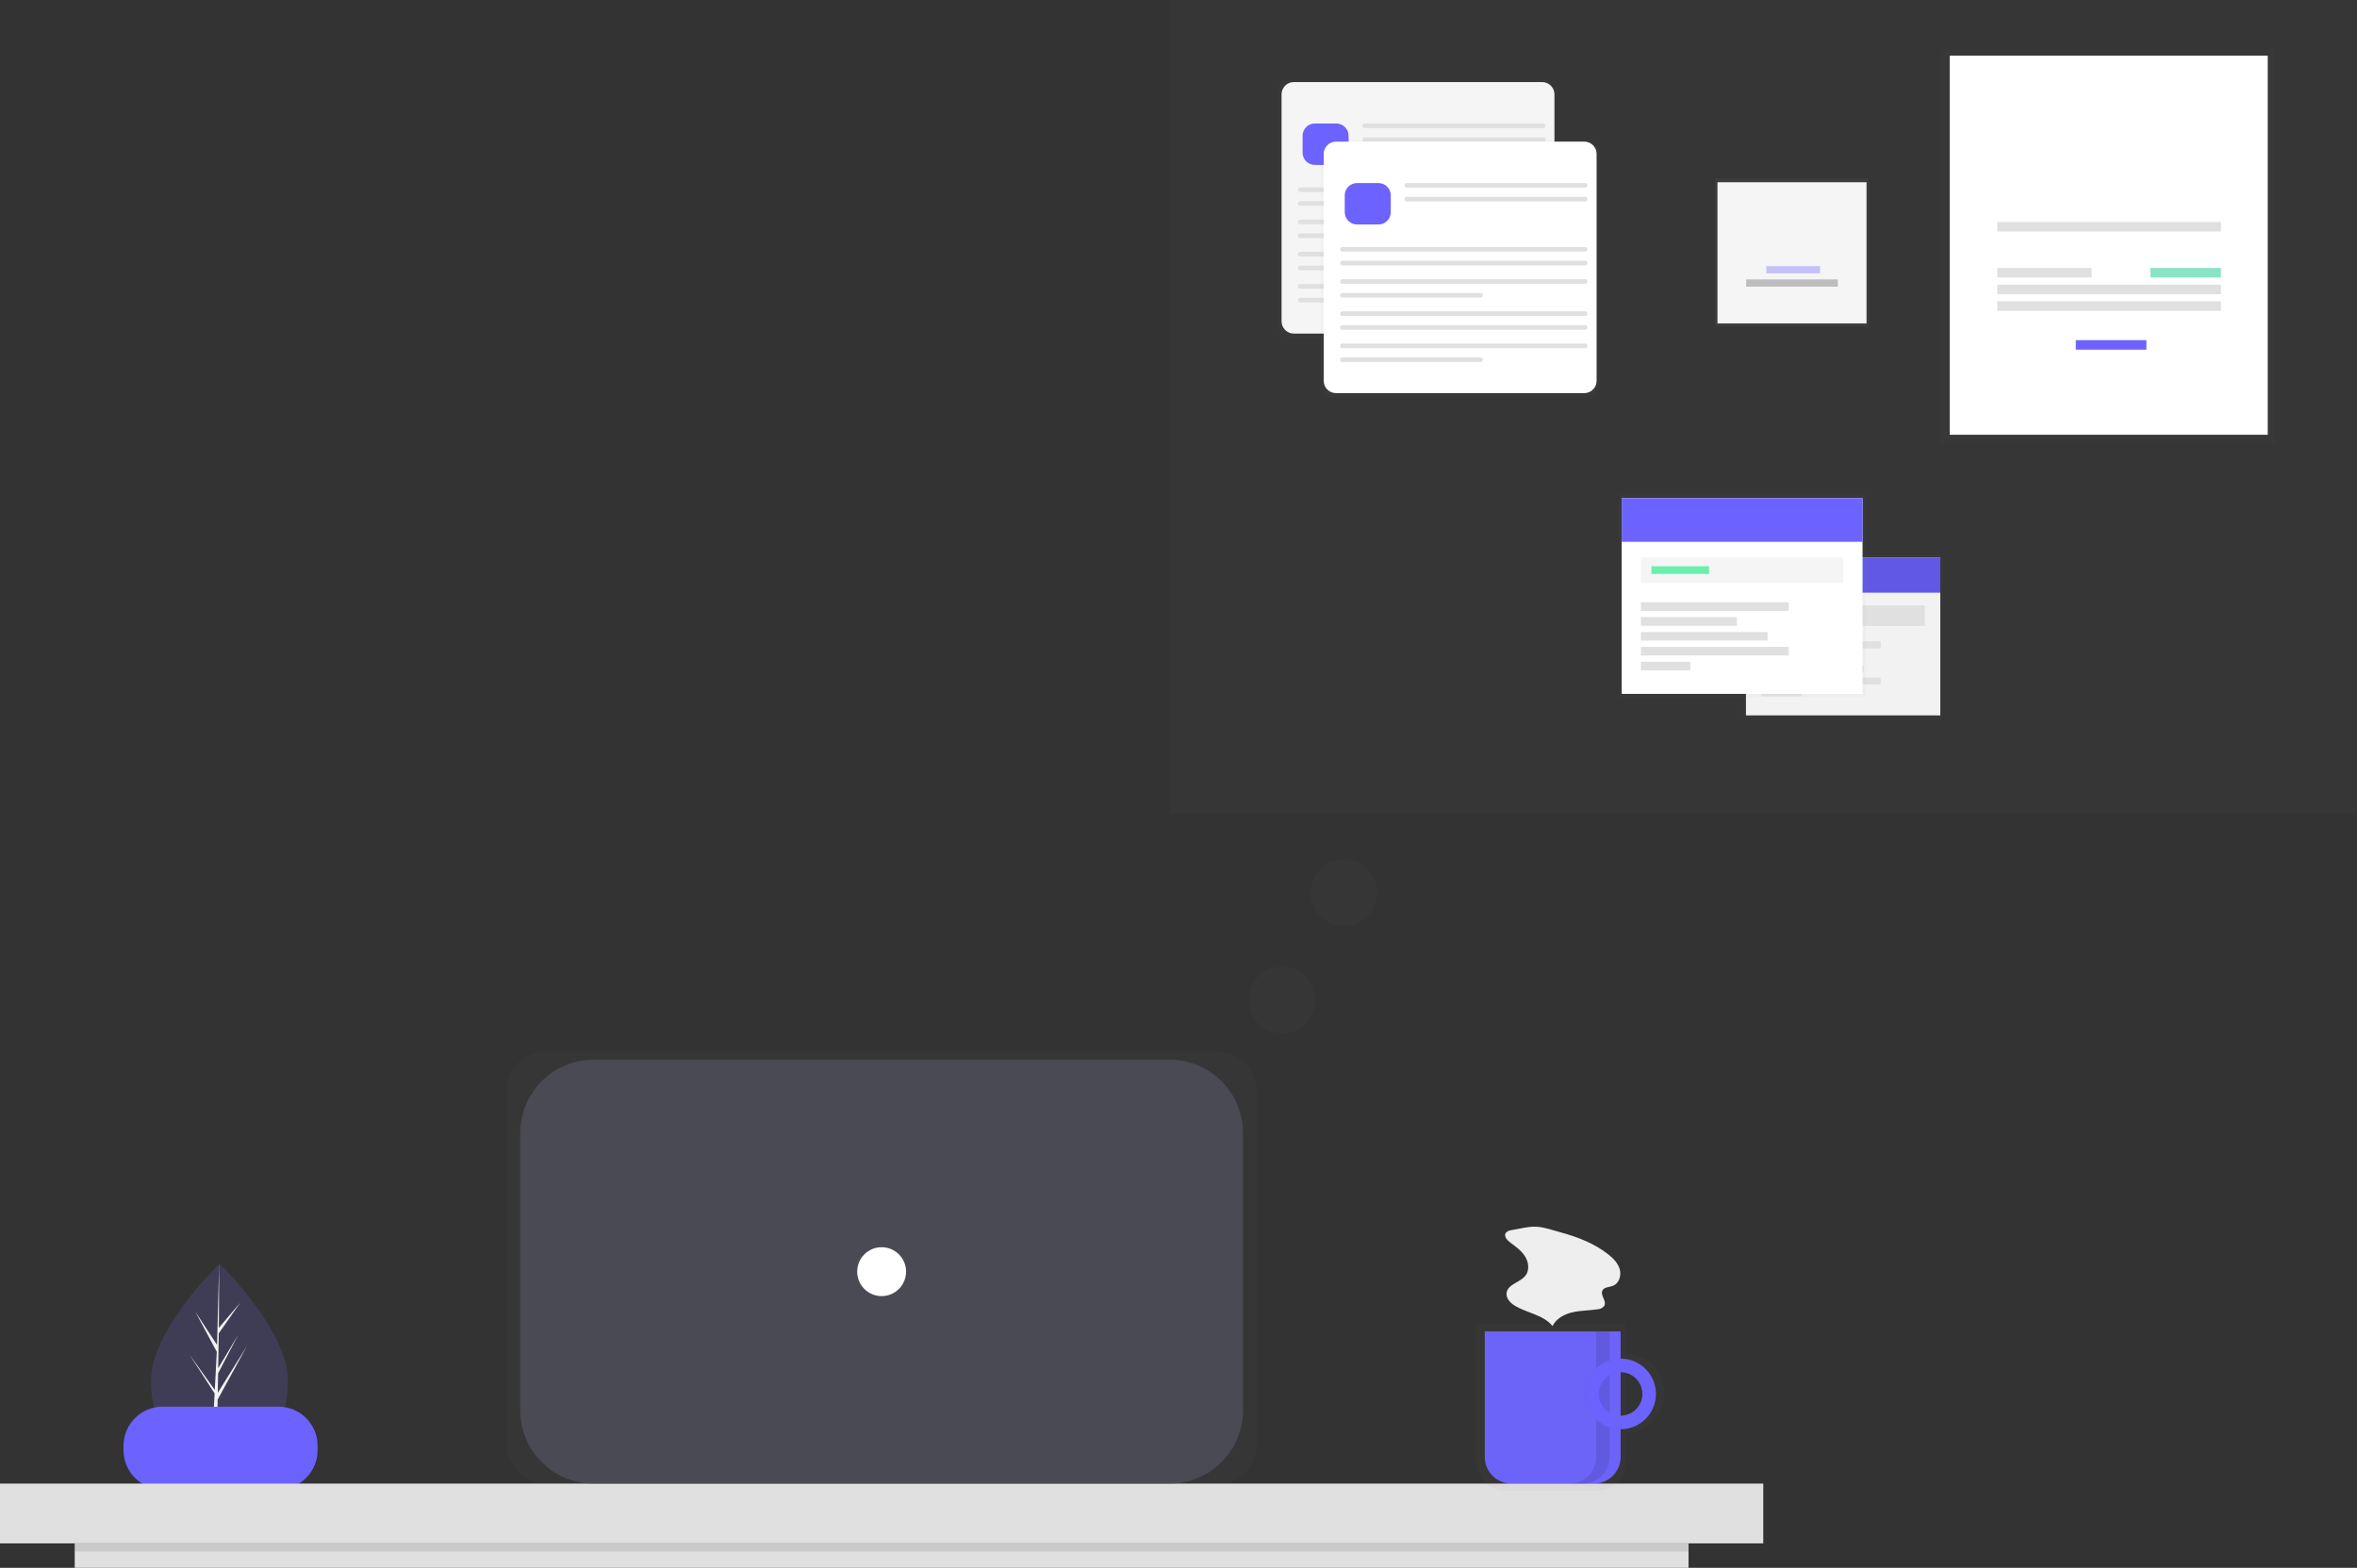 <svg width="863" height="574" viewBox="0 0 863 574" fill="none" xmlns="http://www.w3.org/2000/svg">
<rect x="0" y="0" width="863" height="574" fill="#333333" stroke="none"/>
<g clip-path="url(#clip0)">
<path d="M105.422 505.622C105.422 524.503 94.198 531.096 80.353 531.096C80.031 531.096 79.71 531.092 79.391 531.083C78.75 531.069 78.114 531.042 77.487 530.996C64.99 530.113 55.282 523.18 55.282 505.622C55.282 487.453 78.497 464.525 80.248 462.823L80.252 462.821C80.318 462.755 80.353 462.722 80.353 462.722C80.353 462.722 105.422 486.74 105.422 505.622Z" fill="#3F3D56"/>
<path d="M79.438 528.207L88.608 515.395L79.415 529.613L79.391 531.083C78.75 531.069 78.114 531.042 77.487 530.996L78.475 512.107L78.468 511.961L78.485 511.933L78.577 510.149L69.362 495.895L78.605 508.811L78.628 509.189L79.375 494.917L71.486 480.189L79.471 492.41L80.248 462.823L80.252 462.722V462.821L80.123 486.153L87.976 476.903L80.09 488.162L79.882 500.94L87.216 488.678L79.851 502.822L79.736 509.926L90.382 492.856L79.696 512.405L79.438 528.207Z" fill="#F2F2F2"/>
<path d="M101.985 515.012H59.525C51.629 515.012 45.227 521.413 45.227 529.309V530.951C45.227 538.847 51.629 545.248 59.525 545.248H101.985C109.881 545.248 116.282 538.847 116.282 530.951V529.309C116.282 521.413 109.881 515.012 101.985 515.012Z" fill="#6C63FF"/>
<path d="M543.642 487.455H593.381V533.412C593.381 535.998 592.354 538.478 590.525 540.306C588.697 542.135 586.217 543.162 583.631 543.162H553.392C550.806 543.162 548.326 542.135 546.498 540.306C544.669 538.478 543.642 535.998 543.642 533.412V487.455Z" fill="#6C63FF"/>
<path d="M645.606 543.162H0V565.047H645.606V543.162Z" fill="#E0E0E0"/>
<path d="M618.25 565.047H27.356V574H618.25V565.047Z" fill="#E0E0E0"/>
<path opacity="0.1" d="M618.25 565.047H27.356V568.031H618.25V565.047Z" fill="black"/>
<g opacity="0.7">
<path opacity="0.7" d="M445.581 385.061H200.025C192.017 385.061 185.525 391.553 185.525 399.561V528.662C185.525 536.67 192.017 543.162 200.025 543.162H445.581C453.59 543.162 460.081 536.67 460.081 528.662V399.561C460.081 391.553 453.59 385.061 445.581 385.061Z" fill="url(#paint0_linear)"/>
<path d="M428.273 387.978H217.334C202.513 387.978 190.499 399.992 190.499 414.813V516.327C190.499 531.148 202.513 543.162 217.334 543.162H428.273C443.093 543.162 455.108 531.148 455.108 516.327V414.813C455.108 399.992 443.093 387.978 428.273 387.978Z" fill="#535461"/>
</g>
<g opacity="0.7">
<path opacity="0.7" d="M595.133 495.697V484.802H540.658V535.192C540.658 538.009 541.777 540.711 543.769 542.703C545.761 544.696 548.463 545.815 551.281 545.815H584.511C587.328 545.815 590.03 544.696 592.022 542.703C594.014 540.711 595.133 538.009 595.133 535.192V524.025C598.89 524.025 602.492 522.532 605.149 519.876C607.805 517.22 609.297 513.617 609.297 509.861C609.297 506.105 607.805 502.502 605.149 499.846C602.492 497.19 598.89 495.697 595.133 495.697V495.697ZM595.133 518.577V501.145C597.443 501.147 599.658 502.067 601.291 503.701C602.923 505.335 603.84 507.551 603.84 509.861C603.84 512.171 602.923 514.387 601.291 516.021C599.658 517.655 597.443 518.575 595.133 518.577V518.577Z" fill="url(#paint1_linear)"/>
</g>
<path d="M553.457 450.373C553.032 450.387 552.615 450.494 552.235 450.686C551.856 450.879 551.523 451.153 551.261 451.488C550.609 452.671 551.791 454.005 552.87 454.817C554.863 456.319 556.964 457.794 558.319 459.889C559.674 461.985 560.099 464.91 558.618 466.918C556.684 469.541 552.07 470.105 551.624 473.332C551.337 475.405 553.129 477.173 554.944 478.212C559.424 480.779 565.2 481.464 568.445 485.48C569.787 482.719 572.79 481.123 575.783 480.442C578.776 479.76 581.886 479.811 584.921 479.349C585.417 479.339 585.903 479.213 586.341 478.981C586.779 478.749 587.156 478.417 587.442 478.012C588.29 476.29 585.873 474.225 586.707 472.497C587.342 471.181 589.208 471.284 590.57 470.757C592.789 469.899 593.704 467.044 593.074 464.75C592.444 462.457 590.666 460.664 588.796 459.195C583.755 455.234 577.695 452.905 571.565 451.229C568.714 450.45 565.367 449.228 562.406 449.11C559.547 448.996 556.287 449.889 553.457 450.373Z" fill="#EEEEEE"/>
<path opacity="0.1" d="M584.428 487.455V533.463C584.428 536.035 583.406 538.502 581.587 540.321C579.768 542.14 577.301 543.162 574.729 543.162H579.703C582.275 543.162 584.742 542.14 586.561 540.321C588.38 538.502 589.402 536.035 589.402 533.463V487.455H584.428Z" fill="black"/>
<path opacity="0.1" d="M593.381 497.403C590.823 497.403 588.323 498.161 586.196 499.582C584.069 501.003 582.412 503.023 581.433 505.386C580.454 507.749 580.198 510.349 580.697 512.858C581.196 515.366 582.428 517.67 584.236 519.479C586.045 521.288 588.349 522.519 590.858 523.018C593.366 523.517 595.967 523.261 598.33 522.282C600.693 521.303 602.712 519.646 604.133 517.519C605.554 515.393 606.313 512.892 606.313 510.335C606.313 508.636 605.978 506.955 605.328 505.386C604.678 503.817 603.726 502.391 602.525 501.19C601.324 499.99 599.899 499.037 598.33 498.387C596.761 497.737 595.079 497.403 593.381 497.403ZM593.381 518.293C591.807 518.293 590.268 517.826 588.959 516.952C587.651 516.077 586.631 514.834 586.028 513.38C585.426 511.926 585.268 510.326 585.576 508.782C585.883 507.238 586.641 505.82 587.753 504.707C588.866 503.594 590.284 502.836 591.828 502.529C593.372 502.222 594.972 502.38 596.426 502.982C597.88 503.585 599.123 504.605 599.998 505.913C600.872 507.222 601.339 508.761 601.339 510.335C601.339 512.445 600.5 514.469 599.008 515.962C597.516 517.454 595.491 518.293 593.381 518.293Z" fill="black"/>
<path d="M593.381 497.403C590.823 497.403 588.323 498.161 586.196 499.582C584.069 501.003 582.412 503.023 581.433 505.386C580.454 507.749 580.198 510.349 580.697 512.858C581.196 515.366 582.428 517.67 584.236 519.479C586.045 521.288 588.349 522.519 590.858 523.018C593.366 523.517 595.967 523.261 598.33 522.282C600.693 521.303 602.712 519.646 604.133 517.519C605.554 515.393 606.313 512.892 606.313 510.335C606.313 508.636 605.978 506.955 605.328 505.386C604.678 503.817 603.726 502.391 602.525 501.19C601.324 499.99 599.899 499.037 598.33 498.387C596.761 497.737 595.079 497.403 593.381 497.403ZM593.381 518.293C591.807 518.293 590.268 517.826 588.959 516.952C587.651 516.077 586.631 514.834 586.028 513.38C585.426 511.926 585.268 510.326 585.576 508.782C585.883 507.238 586.641 505.82 587.753 504.707C588.866 503.594 590.284 502.836 591.828 502.529C593.372 502.222 594.972 502.38 596.426 502.982C597.88 503.585 599.123 504.605 599.998 505.913C600.872 507.222 601.339 508.761 601.339 510.335C601.339 512.445 600.5 514.469 599.008 515.962C597.516 517.454 595.491 518.293 593.381 518.293Z" fill="#6C63FF"/>
<path d="M322.803 474.523C327.748 474.523 331.756 470.515 331.756 465.57C331.756 460.625 327.748 456.617 322.803 456.617C317.859 456.617 313.85 460.625 313.85 465.57C313.85 470.515 317.859 474.523 322.803 474.523Z" fill="white"/>
<path opacity="0.1" d="M862.844 0H428.368V297.668H862.844V0Z" fill="#535461"/>
<g opacity="0.5">
<path opacity="0.5" d="M565.759 29.316H472.483C469.998 29.316 467.983 31.331 467.983 33.816V119.178C467.983 121.663 469.998 123.678 472.483 123.678H565.759C568.245 123.678 570.259 121.663 570.259 119.178V33.816C570.259 31.331 568.245 29.316 565.759 29.316Z" fill="url(#paint2_linear)"/>
</g>
<path d="M564.648 30.047H473.732C471.247 30.047 469.232 32.062 469.232 34.547V117.621C469.232 120.107 471.247 122.121 473.732 122.121H564.648C567.134 122.121 569.148 120.107 569.148 117.621V34.547C569.148 32.062 567.134 30.047 564.648 30.047Z" fill="#F5F5F5"/>
<path d="M489.282 45.213H481.432C478.947 45.213 476.932 47.227 476.932 49.713V55.878C476.932 58.363 478.947 60.378 481.432 60.378H489.282C491.768 60.378 493.782 58.363 493.782 55.878V49.713C493.782 47.227 491.768 45.213 489.282 45.213Z" fill="#6C63FF"/>
<path d="M565.026 45.213H499.634C499.194 45.213 498.838 45.569 498.838 46.01V46.101C498.838 46.541 499.194 46.898 499.634 46.898H565.026C565.466 46.898 565.823 46.541 565.823 46.101V46.01C565.823 45.569 565.466 45.213 565.026 45.213Z" fill="#E0E0E0"/>
<path d="M565.026 50.268H499.634C499.194 50.268 498.838 50.625 498.838 51.065V51.156C498.838 51.596 499.194 51.953 499.634 51.953H565.026C565.466 51.953 565.823 51.596 565.823 51.156V51.065C565.823 50.625 565.466 50.268 565.026 50.268Z" fill="#E0E0E0"/>
<path d="M565.026 68.616H476.044C475.604 68.616 475.247 68.973 475.247 69.413V69.504C475.247 69.944 475.604 70.301 476.044 70.301H565.026C565.466 70.301 565.823 69.944 565.823 69.504V69.413C565.823 68.973 565.466 68.616 565.026 68.616Z" fill="#E0E0E0"/>
<path d="M565.026 73.671H476.044C475.604 73.671 475.247 74.028 475.247 74.468V74.559C475.247 74.999 475.604 75.356 476.044 75.356H565.026C565.466 75.356 565.823 74.999 565.823 74.559V74.468C565.823 74.028 565.466 73.671 565.026 73.671Z" fill="#E0E0E0"/>
<path d="M565.026 80.411H476.044C475.604 80.411 475.247 80.768 475.247 81.208V81.3C475.247 81.74 475.604 82.096 476.044 82.096H565.026C565.466 82.096 565.823 81.74 565.823 81.3V81.208C565.823 80.768 565.466 80.411 565.026 80.411Z" fill="#E0E0E0"/>
<path d="M526.686 85.466H476.044C475.604 85.466 475.247 85.823 475.247 86.263V86.355C475.247 86.795 475.604 87.152 476.044 87.152H526.686C527.126 87.152 527.483 86.795 527.483 86.355V86.263C527.483 85.823 527.126 85.466 526.686 85.466Z" fill="#E0E0E0"/>
<path d="M565.026 92.19H476.044C475.604 92.19 475.247 92.547 475.247 92.987V93.079C475.247 93.519 475.604 93.875 476.044 93.875H565.026C565.466 93.875 565.823 93.519 565.823 93.079V92.987C565.823 92.547 565.466 92.19 565.026 92.19Z" fill="#E0E0E0"/>
<path d="M565.026 97.246H476.044C475.604 97.246 475.247 97.602 475.247 98.042V98.134C475.247 98.574 475.604 98.93 476.044 98.93H565.026C565.466 98.93 565.823 98.574 565.823 98.134V98.042C565.823 97.602 565.466 97.246 565.026 97.246Z" fill="#E0E0E0"/>
<path d="M565.026 103.986H476.044C475.604 103.986 475.247 104.342 475.247 104.782V104.874C475.247 105.314 475.604 105.671 476.044 105.671H565.026C565.466 105.671 565.823 105.314 565.823 104.874V104.782C565.823 104.342 565.466 103.986 565.026 103.986Z" fill="#E0E0E0"/>
<path d="M526.686 109.041H476.044C475.604 109.041 475.247 109.397 475.247 109.838V109.929C475.247 110.369 475.604 110.726 476.044 110.726H526.686C527.126 110.726 527.483 110.369 527.483 109.929V109.838C527.483 109.397 527.126 109.041 526.686 109.041Z" fill="#E0E0E0"/>
<g opacity="0.5">
<path opacity="0.5" d="M581.195 51.121H487.919C485.434 51.121 483.419 53.136 483.419 55.621V140.984C483.419 143.469 485.434 145.484 487.919 145.484H581.195C583.68 145.484 585.695 143.469 585.695 140.984V55.621C585.695 53.136 583.68 51.121 581.195 51.121Z" fill="url(#paint3_linear)"/>
</g>
<path d="M580.084 51.853H489.167C486.682 51.853 484.667 53.868 484.667 56.353V139.427C484.667 141.912 486.682 143.927 489.167 143.927H580.084C582.569 143.927 584.584 141.912 584.584 139.427V56.353C584.584 53.868 582.569 51.853 580.084 51.853Z" fill="white"/>
<path d="M504.718 67.018H496.867C494.382 67.018 492.367 69.033 492.367 71.518V77.684C492.367 80.169 494.382 82.184 496.867 82.184H504.718C507.203 82.184 509.218 80.169 509.218 77.684V71.518C509.218 69.033 507.203 67.018 504.718 67.018Z" fill="#6C63FF"/>
<path d="M580.462 67.018H515.07C514.63 67.018 514.273 67.375 514.273 67.815V67.907C514.273 68.347 514.63 68.703 515.07 68.703H580.462C580.902 68.703 581.258 68.347 581.258 67.907V67.815C581.258 67.375 580.902 67.018 580.462 67.018Z" fill="#E0E0E0"/>
<path d="M580.462 72.073H515.07C514.63 72.073 514.273 72.43 514.273 72.87V72.962C514.273 73.402 514.63 73.758 515.07 73.758H580.462C580.902 73.758 581.258 73.402 581.258 72.962V72.87C581.258 72.43 580.902 72.073 580.462 72.073Z" fill="#E0E0E0"/>
<path d="M580.462 90.422H491.479C491.039 90.422 490.682 90.778 490.682 91.219V91.31C490.682 91.75 491.039 92.107 491.479 92.107H580.462C580.902 92.107 581.258 91.75 581.258 91.31V91.219C581.258 90.778 580.902 90.422 580.462 90.422Z" fill="#E0E0E0"/>
<path d="M580.462 95.477H491.479C491.039 95.477 490.682 95.834 490.682 96.274V96.365C490.682 96.805 491.039 97.162 491.479 97.162H580.462C580.902 97.162 581.258 96.805 581.258 96.365V96.274C581.258 95.834 580.902 95.477 580.462 95.477Z" fill="#E0E0E0"/>
<path d="M580.462 102.217H491.479C491.039 102.217 490.682 102.574 490.682 103.014V103.105C490.682 103.545 491.039 103.902 491.479 103.902H580.462C580.902 103.902 581.258 103.545 581.258 103.105V103.014C581.258 102.574 580.902 102.217 580.462 102.217Z" fill="#E0E0E0"/>
<path d="M542.122 107.272H491.479C491.039 107.272 490.682 107.629 490.682 108.069V108.16C490.682 108.6 491.039 108.957 491.479 108.957H542.122C542.562 108.957 542.919 108.6 542.919 108.16V108.069C542.919 107.629 542.562 107.272 542.122 107.272Z" fill="#E0E0E0"/>
<path d="M580.462 113.996H491.479C491.039 113.996 490.682 114.353 490.682 114.793V114.884C490.682 115.324 491.039 115.681 491.479 115.681H580.462C580.902 115.681 581.258 115.324 581.258 114.884V114.793C581.258 114.353 580.902 113.996 580.462 113.996Z" fill="#E0E0E0"/>
<path d="M580.462 119.051H491.479C491.039 119.051 490.682 119.408 490.682 119.848V119.939C490.682 120.379 491.039 120.736 491.479 120.736H580.462C580.902 120.736 581.258 120.379 581.258 119.939V119.848C581.258 119.408 580.902 119.051 580.462 119.051Z" fill="#E0E0E0"/>
<path d="M580.462 125.791H491.479C491.039 125.791 490.682 126.148 490.682 126.588V126.679C490.682 127.119 491.039 127.476 491.479 127.476H580.462C580.902 127.476 581.258 127.119 581.258 126.679V126.588C581.258 126.148 580.902 125.791 580.462 125.791Z" fill="#E0E0E0"/>
<path d="M542.122 130.846H491.479C491.039 130.846 490.682 131.203 490.682 131.643V131.735C490.682 132.175 491.039 132.531 491.479 132.531H542.122C542.562 132.531 542.919 132.175 542.919 131.735V131.643C542.919 131.203 542.562 130.846 542.122 130.846Z" fill="#E0E0E0"/>
<path d="M684.295 65.397H627.965V119.518H684.295V65.397Z" fill="url(#paint4_linear)"/>
<path d="M683.411 66.722H628.848V118.414H683.411V66.722Z" fill="#F5F5F5"/>
<g opacity="0.6">
<path opacity="0.6" d="M666.402 97.428H646.741V100.079H666.402V97.428Z" fill="#6C63FF"/>
</g>
<path d="M672.919 102.288H639.341V104.939H672.919V102.288Z" fill="#BDBDBD"/>
<g opacity="0.5">
<path opacity="0.5" d="M832.931 18.041H710.096V162.365H832.931V18.041Z" fill="url(#paint5_linear)"/>
</g>
<path d="M830.318 20.364H713.871V159.17H830.318V20.364Z" fill="white"/>
<path d="M813.185 81.264H731.295V84.748H813.185V81.264Z" fill="#E0E0E0"/>
<path d="M813.185 104.204H731.295V107.689H813.185V104.204Z" fill="#E0E0E0"/>
<path d="M813.185 110.303H731.295V113.787H813.185V110.303Z" fill="#E0E0E0"/>
<path d="M765.851 98.106H731.295V101.591H765.851V98.106Z" fill="#E0E0E0"/>
<path opacity="0.6" d="M813.185 98.106H787.34V101.591H813.185V98.106Z" fill="#3AD29F"/>
<path d="M785.888 124.532H760.043V128.016H785.888V124.532Z" fill="#6C63FF"/>
<g opacity="0.5">
<path opacity="0.5" d="M711.412 202.956H638.426V262.903H711.412V202.956Z" fill="url(#paint6_linear)"/>
</g>
<path d="M710.42 204.089H639.277V261.911H710.42V204.089Z" fill="#F2F2F2"/>
<path d="M710.42 204.089H639.277V216.986H710.42V204.089Z" fill="#6C63FF"/>
<path opacity="0.1" d="M710.42 204.089H639.277V216.986H710.42V204.089Z" fill="black"/>
<path d="M704.751 221.663H644.945V229.174H704.751V221.663Z" fill="#E0E0E0"/>
<path d="M688.595 234.843H644.945V237.394H688.595V234.843Z" fill="#E0E0E0"/>
<path d="M673.29 239.236H644.945V241.787H673.29V239.236Z" fill="#E0E0E0"/>
<path d="M682.36 243.629H644.945V246.18H682.36V243.629Z" fill="#E0E0E0"/>
<path d="M688.595 248.023H644.945V250.574H688.595V248.023Z" fill="#E0E0E0"/>
<path d="M659.543 252.416H644.945V254.967H659.543V252.416Z" fill="#E0E0E0"/>
<g opacity="0.5">
<path opacity="0.5" d="M683.191 180.968H592.726V255.272H683.191V180.968Z" fill="url(#paint7_linear)"/>
</g>
<path d="M681.961 182.374H593.78V254.042H681.961V182.374Z" fill="white"/>
<path d="M681.961 182.374H593.78V198.359H681.961V182.374Z" fill="#6C63FF"/>
<path d="M674.935 204.155H600.807V213.465H674.935V204.155Z" fill="#F5F5F5"/>
<path d="M654.91 220.492H600.807V223.653H654.91V220.492Z" fill="#E0E0E0"/>
<path d="M635.938 225.937H600.807V229.099H635.938V225.937Z" fill="#E0E0E0"/>
<path d="M647.181 231.382H600.807V234.544H647.181V231.382Z" fill="#E0E0E0"/>
<path d="M654.91 236.828H600.807V239.99H654.91V236.828Z" fill="#E0E0E0"/>
<path d="M618.9 242.273H600.807V245.435H618.9V242.273Z" fill="#E0E0E0"/>
<path d="M625.75 207.317H604.671V210.128H625.75V207.317Z" fill="#69F0AE"/>
<path opacity="0.1" d="M469.373 378.286C476.119 378.286 481.587 372.818 481.587 366.072C481.587 359.326 476.119 353.858 469.373 353.858C462.627 353.858 457.159 359.326 457.159 366.072C457.159 372.818 462.627 378.286 469.373 378.286Z" fill="#535461"/>
<path opacity="0.1" d="M492.057 339.026C498.802 339.026 504.271 333.558 504.271 326.812C504.271 320.066 498.802 314.598 492.057 314.598C485.311 314.598 479.842 320.066 479.842 326.812C479.842 333.558 485.311 339.026 492.057 339.026Z" fill="#535461"/>
</g>
<defs>
<linearGradient id="paint0_linear" x1="88813.3" y1="86259.7" x2="88813.3" y2="61263.7" gradientUnits="userSpaceOnUse">
<stop stop-color="#808080" stop-opacity="0.25"/>
<stop offset="0.535" stop-color="#808080" stop-opacity="0.12"/>
<stop offset="1" stop-color="#808080" stop-opacity="0.1"/>
</linearGradient>
<linearGradient id="paint1_linear" x1="51577.7" y1="43731.4" x2="51577.7" y2="40008.9" gradientUnits="userSpaceOnUse">
<stop stop-color="#808080" stop-opacity="0.25"/>
<stop offset="0.535" stop-color="#808080" stop-opacity="0.12"/>
<stop offset="1" stop-color="#808080" stop-opacity="0.1"/>
</linearGradient>
<linearGradient id="paint2_linear" x1="53561.6" y1="11699.9" x2="53561.6" y2="2795.62" gradientUnits="userSpaceOnUse">
<stop stop-color="#808080" stop-opacity="0.25"/>
<stop offset="0.535" stop-color="#808080" stop-opacity="0.12"/>
<stop offset="1" stop-color="#808080" stop-opacity="0.1"/>
</linearGradient>
<linearGradient id="paint3_linear" x1="55155.6" y1="13779.3" x2="55155.6" y2="4875.05" gradientUnits="userSpaceOnUse">
<stop stop-color="#808080" stop-opacity="0.25"/>
<stop offset="0.535" stop-color="#808080" stop-opacity="0.12"/>
<stop offset="1" stop-color="#808080" stop-opacity="0.1"/>
</linearGradient>
<linearGradient id="paint4_linear" x1="37588.1" y1="6533.91" x2="37588.1" y2="3604.77" gradientUnits="userSpaceOnUse">
<stop stop-color="#808080" stop-opacity="0.25"/>
<stop offset="0.535" stop-color="#808080" stop-opacity="0.12"/>
<stop offset="1" stop-color="#808080" stop-opacity="0.1"/>
</linearGradient>
<linearGradient id="paint5_linear" x1="95479.1" y1="23451.2" x2="95479.1" y2="2621.72" gradientUnits="userSpaceOnUse">
<stop stop-color="#808080" stop-opacity="0.25"/>
<stop offset="0.535" stop-color="#808080" stop-opacity="0.12"/>
<stop offset="1" stop-color="#808080" stop-opacity="0.1"/>
</linearGradient>
<linearGradient id="paint6_linear" x1="49898.1" y1="15963.4" x2="49898.1" y2="12369.7" gradientUnits="userSpaceOnUse">
<stop stop-color="#808080" stop-opacity="0.25"/>
<stop offset="0.535" stop-color="#808080" stop-opacity="0.12"/>
<stop offset="1" stop-color="#808080" stop-opacity="0.1"/>
</linearGradient>
<linearGradient id="paint7_linear" x1="58305.1" y1="19148.6" x2="58305.1" y2="13627.6" gradientUnits="userSpaceOnUse">
<stop stop-color="#808080" stop-opacity="0.25"/>
<stop offset="0.535" stop-color="#808080" stop-opacity="0.12"/>
<stop offset="1" stop-color="#808080" stop-opacity="0.1"/>
</linearGradient>
<clipPath id="clip0">
<rect width="862.844" height="574" fill="white"/>
</clipPath>
</defs>
</svg>
